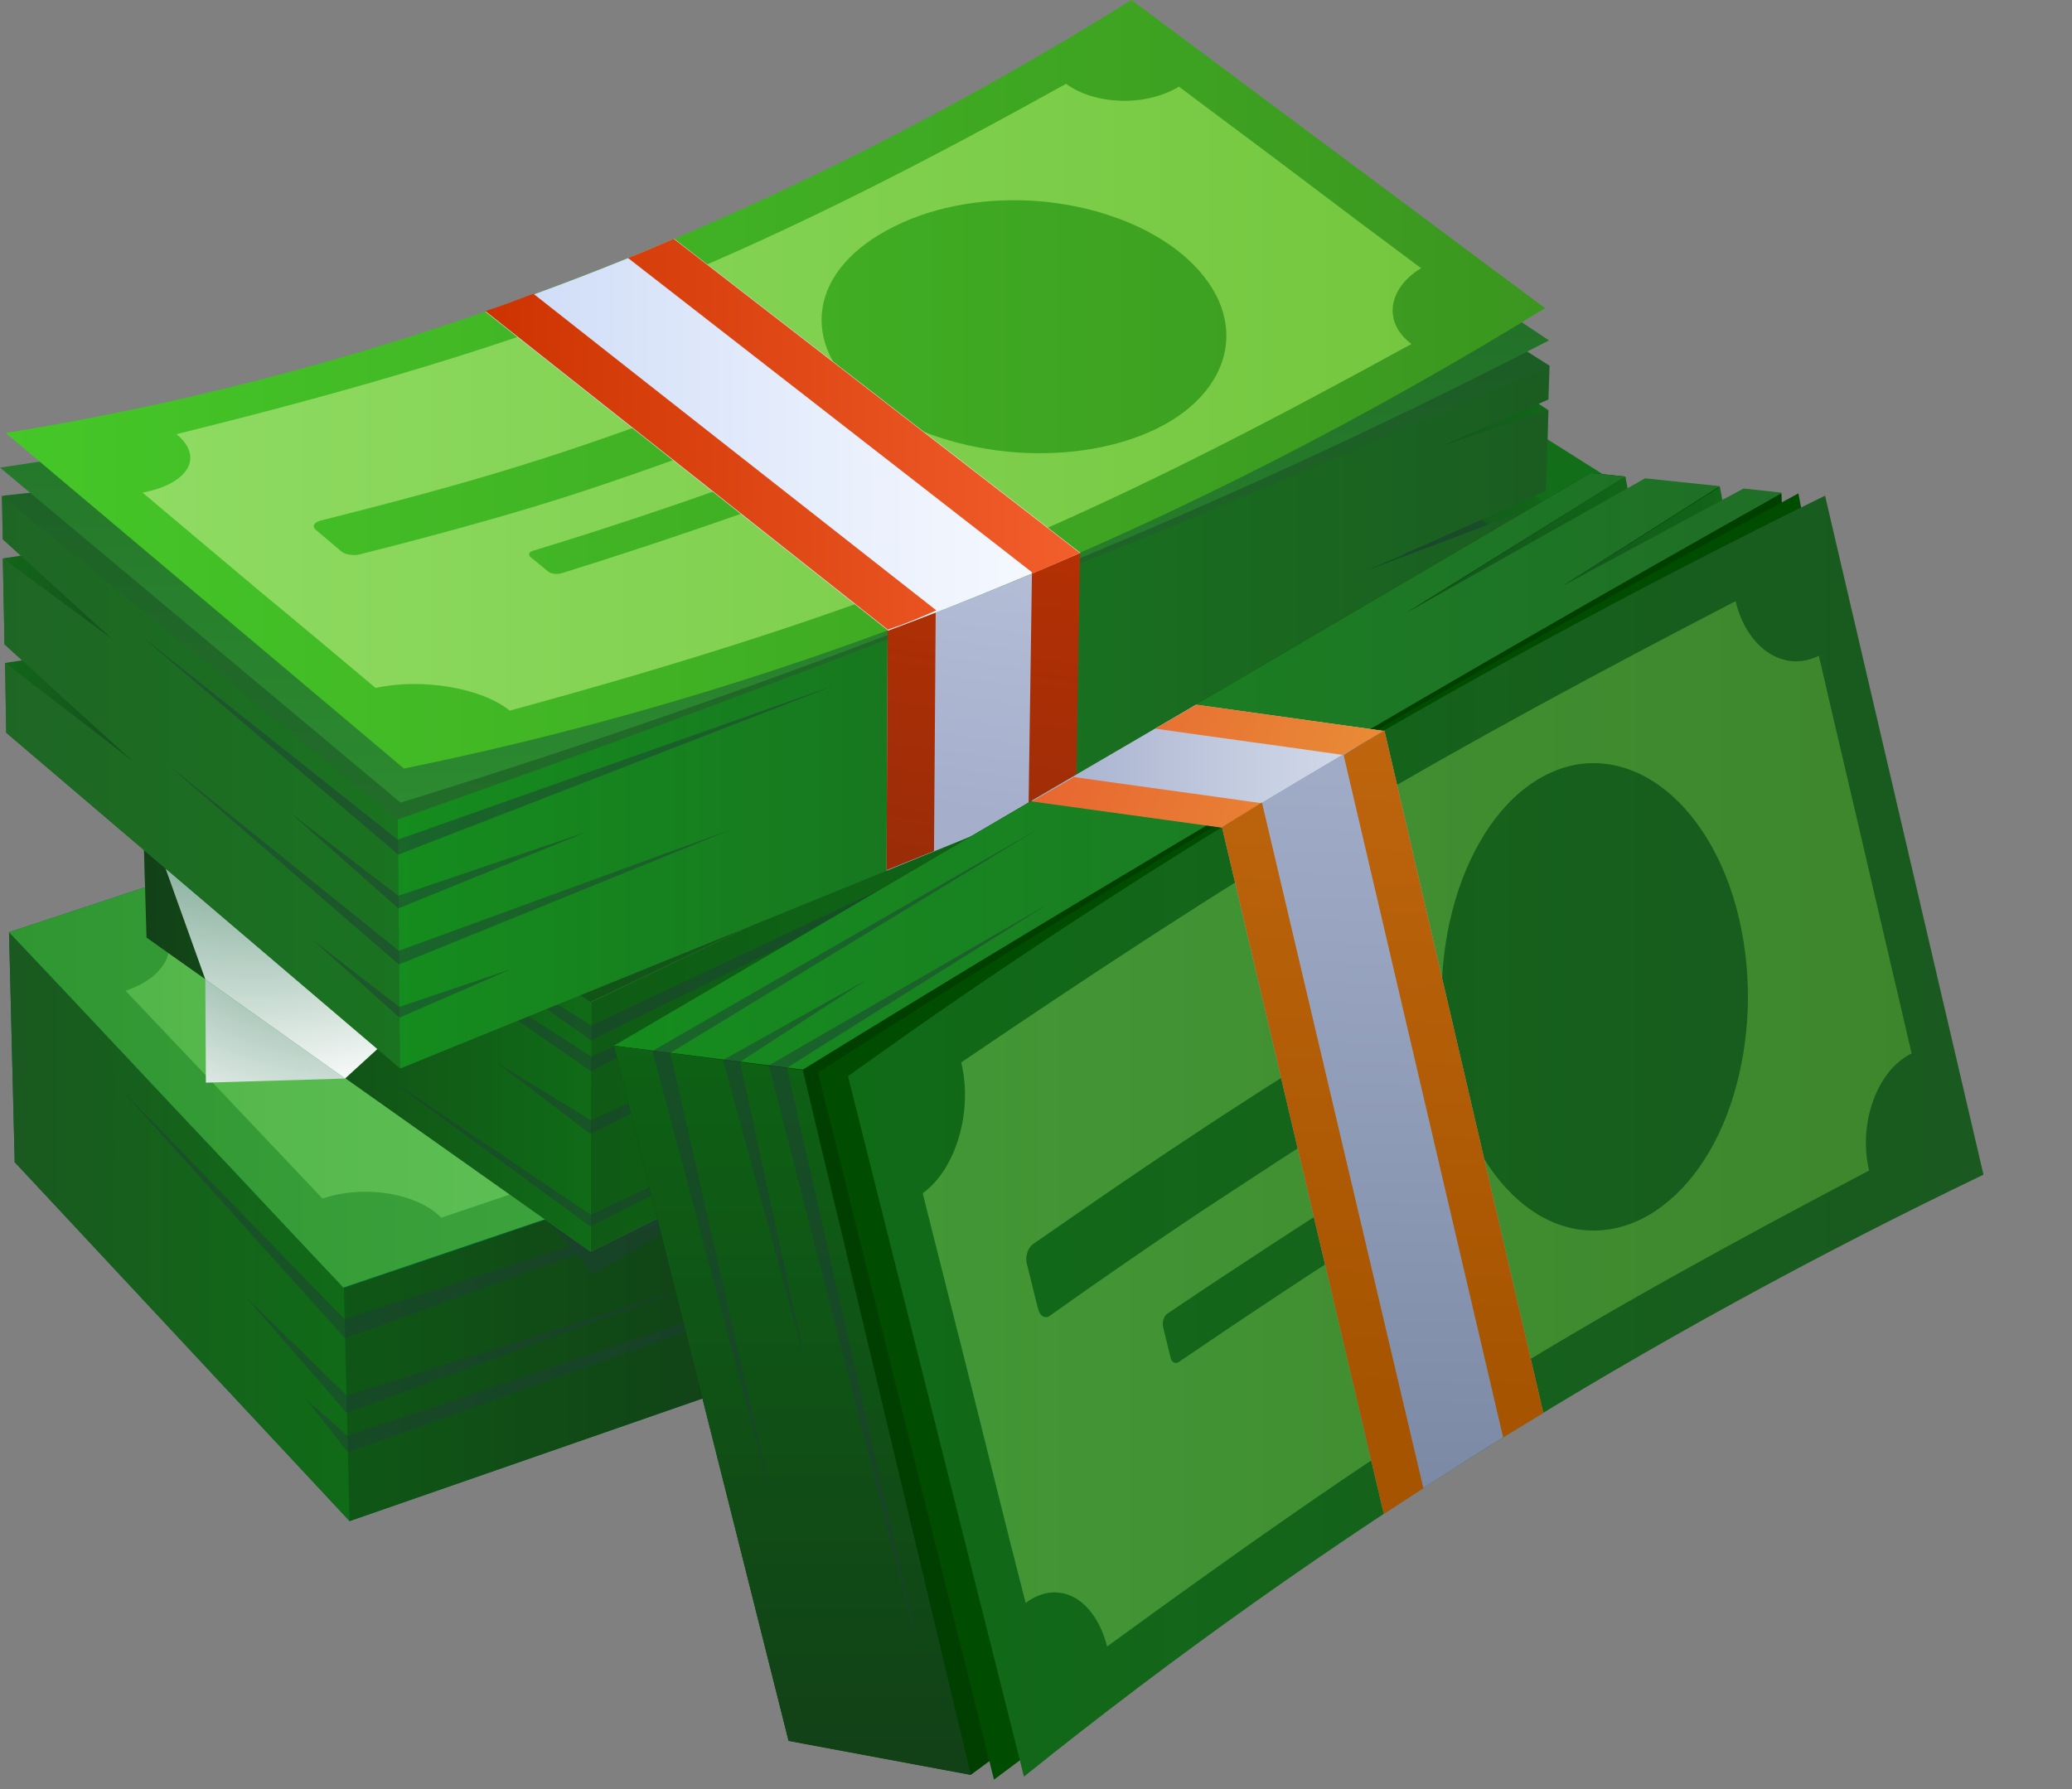 <svg width="22" height="19" viewBox="0 0 22 19" fill="none" xmlns="http://www.w3.org/2000/svg">
<rect x="0" y="0" width="22" height="19" fill="#808080" stroke="none"/>
<g clip-path="url(#clip0_1444_266)">
<path fill-rule="evenodd" clip-rule="evenodd" d="M0.096 9.9L0.156 12.342L3.712 16.154L16.381 11.752L16.411 10.642L15.45 10.877L16.417 10.433L16.429 9.862L13.87 10.617L16.435 9.64L16.447 9.336L12.632 5.759L0.096 9.9Z" fill="#006633"/>
<path fill-rule="evenodd" clip-rule="evenodd" d="M15.558 9.843L16.411 10.642L10.013 12.811L15.558 9.843Z" fill="url(#paint0_linear_1444_266)"/>
<path fill-rule="evenodd" clip-rule="evenodd" d="M15.582 9.063L16.429 9.862L10.031 12.031L15.582 9.063Z" fill="url(#paint1_linear_1444_266)"/>
<path fill-rule="evenodd" clip-rule="evenodd" d="M0.096 9.9L0.156 12.342L3.712 16.154L3.652 13.68L0.096 9.9Z" fill="url(#paint2_linear_1444_266)"/>
<path fill-rule="evenodd" clip-rule="evenodd" d="M3.652 13.68L16.447 9.336L16.435 9.64L12.02 11.239L16.429 9.862L16.417 10.433L15.45 10.877L16.411 10.642L16.381 11.752L3.712 16.154L3.652 13.68Z" fill="url(#paint3_linear_1444_266)"/>
<path fill-rule="evenodd" clip-rule="evenodd" d="M0.096 9.9C2.186 9.209 4.271 8.518 6.361 7.833C8.452 7.141 10.542 6.45 12.632 5.759C13.269 6.355 13.906 6.951 14.537 7.547C15.173 8.143 15.804 8.74 16.441 9.336C14.308 10.059 12.17 10.782 10.043 11.505C7.911 12.228 5.779 12.951 3.646 13.674C3.051 13.046 2.463 12.412 1.868 11.784C1.279 11.156 0.685 10.522 0.09 9.894H0.096V9.9Z" fill="url(#paint4_linear_1444_266)"/>
<path opacity="0.5" fill-rule="evenodd" clip-rule="evenodd" d="M1.676 9.773C3.334 9.222 4.998 8.676 6.656 8.124C8.319 7.573 9.977 7.027 11.635 6.475C11.899 6.729 12.476 6.812 12.915 6.666C13.287 7.015 13.659 7.37 14.032 7.719C14.404 8.067 14.777 8.423 15.149 8.771C14.705 8.924 14.555 9.247 14.819 9.501C13.131 10.072 11.437 10.649 9.749 11.22C8.061 11.79 6.373 12.361 4.685 12.932C4.433 12.672 3.868 12.577 3.424 12.729C3.075 12.361 2.727 11.993 2.379 11.625C2.03 11.258 1.682 10.89 1.333 10.522C1.772 10.376 1.928 10.04 1.676 9.78V9.773ZM4.673 9.253C5.184 9.082 5.779 9.063 6.325 9.171C6.872 9.279 7.382 9.501 7.707 9.831C8.037 10.16 8.121 10.528 7.995 10.858C7.869 11.188 7.539 11.479 7.022 11.657C6.505 11.835 5.905 11.854 5.358 11.752C4.811 11.644 4.313 11.416 3.989 11.08C3.67 10.744 3.58 10.376 3.706 10.046C3.832 9.716 4.163 9.425 4.673 9.26V9.253ZM8.398 8.936C9.07 8.714 9.737 8.492 10.404 8.264C11.07 8.042 11.743 7.82 12.41 7.592C12.476 7.573 12.56 7.585 12.596 7.617C12.68 7.693 12.764 7.776 12.843 7.852C12.879 7.89 12.861 7.934 12.794 7.96C12.122 8.182 11.449 8.41 10.782 8.632C10.11 8.854 9.443 9.082 8.77 9.304C8.704 9.323 8.62 9.31 8.584 9.272C8.506 9.19 8.422 9.114 8.343 9.031C8.307 8.993 8.325 8.949 8.392 8.924L8.398 8.936ZM9.106 9.691C10.019 9.387 10.932 9.076 11.845 8.771C11.887 8.759 11.947 8.765 11.972 8.79C12.026 8.841 12.08 8.898 12.134 8.949C12.158 8.974 12.146 9.006 12.104 9.019C11.191 9.323 10.272 9.634 9.365 9.938C9.317 9.951 9.262 9.938 9.238 9.919C9.184 9.862 9.13 9.811 9.076 9.754C9.052 9.729 9.064 9.697 9.106 9.685V9.691Z" fill="url(#paint5_linear_1444_266)"/>
<path opacity="0.5" fill-rule="evenodd" clip-rule="evenodd" d="M1.285 11.568L3.664 14.213L9.028 12.266L3.658 14.01L1.285 11.568Z" fill="#1F3F37"/>
<path opacity="0.5" fill-rule="evenodd" clip-rule="evenodd" d="M2.601 13.763L3.682 14.822L7.346 13.661L3.682 15.006L2.601 13.763Z" fill="#1F3F37"/>
<path opacity="0.5" fill-rule="evenodd" clip-rule="evenodd" d="M3.25 14.86L3.694 15.424L11.803 12.532L3.688 15.247L3.25 14.86Z" fill="#1F3F37"/>
<path opacity="0.5" fill-rule="evenodd" clip-rule="evenodd" d="M5.652 12.773L6.295 13.534L9.713 11.518L5.652 12.773Z" fill="#1F3F37"/>
<path fill-rule="evenodd" clip-rule="evenodd" d="M14.957 6.038L17.372 7.56L11.785 10.23L14.957 6.038Z" fill="url(#paint6_linear_1444_266)"/>
<path fill-rule="evenodd" clip-rule="evenodd" d="M14.975 5.404L17.39 6.932L11.803 9.602L14.975 5.404Z" fill="url(#paint7_linear_1444_266)"/>
<path fill-rule="evenodd" clip-rule="evenodd" d="M15.005 4.503L17.414 6.025L11.833 8.695L15.005 4.503Z" fill="url(#paint8_linear_1444_266)"/>
<path fill-rule="evenodd" clip-rule="evenodd" d="M1.484 7.49L1.556 9.957L6.271 13.293L17.36 7.776L17.372 7.56L14.602 8.841L17.372 7.401L17.39 6.932L15.419 7.814L17.396 6.755L17.414 6.025L13.587 7.776L17.42 5.835L17.438 5.302L12.614 2.252L1.484 7.49Z" fill="#427F32"/>
<path fill-rule="evenodd" clip-rule="evenodd" d="M1.484 7.49L6.277 10.642L6.271 13.293L1.556 9.957L1.484 7.49Z" fill="url(#paint9_linear_1444_266)"/>
<path fill-rule="evenodd" clip-rule="evenodd" d="M6.277 10.642L17.438 5.302L17.42 5.835L13.587 7.776L17.414 6.025L17.396 6.755L15.419 7.814L17.39 6.932L17.372 7.401L14.603 8.841L17.372 7.56L17.36 7.776L6.271 13.293L6.277 10.642Z" fill="url(#paint10_linear_1444_266)"/>
<path fill-rule="evenodd" clip-rule="evenodd" d="M1.484 7.49C3.334 6.621 5.19 5.746 7.046 4.871C8.902 3.996 10.752 3.127 12.608 2.252C13.413 2.759 14.218 3.273 15.023 3.78C15.828 4.287 16.633 4.795 17.438 5.302C15.576 6.19 13.713 7.084 11.851 7.972C9.995 8.86 8.133 9.754 6.271 10.642C5.472 10.116 4.673 9.596 3.874 9.069C3.075 8.543 2.277 8.017 1.478 7.497L1.484 7.49Z" fill="url(#paint11_linear_1444_266)"/>
<path fill-rule="evenodd" clip-rule="evenodd" d="M3.015 7.205C4.487 6.513 5.959 5.816 7.43 5.125C8.902 4.433 10.374 3.736 11.845 3.044C12.182 3.26 12.777 3.279 13.161 3.101C13.636 3.399 14.104 3.697 14.579 3.996C15.047 4.294 15.522 4.592 15.996 4.89C15.606 5.074 15.564 5.404 15.9 5.613C14.422 6.317 12.951 7.021 11.473 7.725C10.001 8.429 8.524 9.133 7.046 9.837C6.71 9.615 6.121 9.589 5.731 9.78C5.262 9.469 4.793 9.165 4.325 8.86C3.856 8.556 3.388 8.245 2.919 7.94C3.31 7.757 3.352 7.427 3.015 7.211V7.205ZM5.827 6.399C6.277 6.184 6.86 6.108 7.436 6.146C8.013 6.184 8.584 6.349 9.016 6.628C9.443 6.907 9.653 7.243 9.635 7.566C9.623 7.89 9.383 8.194 8.932 8.41C8.482 8.625 7.899 8.708 7.322 8.663C6.746 8.619 6.175 8.454 5.749 8.175C5.322 7.896 5.118 7.554 5.13 7.23C5.142 6.907 5.376 6.602 5.833 6.387L5.827 6.399ZM9.413 5.714C10.001 5.435 10.596 5.156 11.185 4.877C11.773 4.598 12.368 4.319 12.957 4.04C13.017 4.015 13.101 4.015 13.149 4.046C13.251 4.11 13.359 4.18 13.461 4.243C13.509 4.275 13.503 4.319 13.449 4.351C12.855 4.63 12.266 4.909 11.677 5.194C11.089 5.473 10.494 5.752 9.905 6.038C9.845 6.063 9.761 6.063 9.713 6.031C9.611 5.962 9.503 5.898 9.401 5.829C9.353 5.797 9.359 5.752 9.413 5.721V5.714ZM10.35 6.355C11.149 5.974 11.954 5.594 12.752 5.213C12.789 5.194 12.849 5.201 12.885 5.213C12.957 5.258 13.029 5.302 13.101 5.346C13.131 5.366 13.131 5.404 13.089 5.416C12.284 5.797 11.485 6.177 10.68 6.558C10.644 6.577 10.584 6.571 10.548 6.558C10.476 6.513 10.404 6.469 10.332 6.418C10.302 6.399 10.302 6.368 10.344 6.349L10.35 6.355Z" fill="#9BEF66"/>
<path opacity="0.5" fill-rule="evenodd" clip-rule="evenodd" d="M4.265 9.64L6.277 10.89L14.152 7.186L6.277 11.048L4.265 9.64Z" fill="#1F3F37"/>
<path opacity="0.5" fill-rule="evenodd" clip-rule="evenodd" d="M2.919 9.057L6.277 11.22L8.043 10.452L6.277 11.378L2.919 9.057Z" fill="#1F3F37"/>
<path opacity="0.5" fill-rule="evenodd" clip-rule="evenodd" d="M5.268 11.283L6.277 11.898L10.32 9.995L6.271 12.044L5.268 11.283Z" fill="#1F3F37"/>
<path opacity="0.5" fill-rule="evenodd" clip-rule="evenodd" d="M4.061 11.41L6.271 12.9L9.082 11.575L6.271 13.027L4.061 11.41Z" fill="#1F3F37"/>
<path style="mix-blend-mode:multiply" fill-rule="evenodd" clip-rule="evenodd" d="M1.514 8.543L2.18 10.401L3.664 11.454L5.274 9.983L1.484 7.49L1.514 8.543Z" fill="url(#paint12_radial_1444_266)"/>
<path style="mix-blend-mode:multiply" fill-rule="evenodd" clip-rule="evenodd" d="M3.664 11.454L2.18 10.401L2.186 11.498L3.664 11.454Z" fill="url(#paint13_radial_1444_266)"/>
<path fill-rule="evenodd" clip-rule="evenodd" d="M6.241 5.251L10.969 8.397L12.861 7.497L8.067 4.395L6.241 5.251Z" fill="#E6E6E6"/>
<path fill-rule="evenodd" clip-rule="evenodd" d="M11.443 8.169C9.863 7.122 8.277 6.082 6.698 5.036L6.241 5.251L10.969 8.397L11.443 8.169ZM7.611 4.604C9.202 5.645 10.794 6.678 12.386 7.719L12.861 7.49L8.067 4.389L7.611 4.604Z" fill="#FF9933"/>
<path fill-rule="evenodd" clip-rule="evenodd" d="M16.441 4.357L15.57 3.78L13.846 5.473L16.441 4.357Z" fill="url(#paint14_linear_1444_266)"/>
<path fill-rule="evenodd" clip-rule="evenodd" d="M16.411 5.346L15.54 4.769L13.816 6.463L16.411 5.346Z" fill="url(#paint15_linear_1444_266)"/>
<path opacity="0.5" fill-rule="evenodd" clip-rule="evenodd" d="M16.393 5.962L15.522 5.385L13.263 7.262L16.393 5.962Z" fill="#1F3F37"/>
<path fill-rule="evenodd" clip-rule="evenodd" d="M1.982 8.651L0.054 7.04L1.021 6.894L1.982 8.651Z" fill="url(#paint16_linear_1444_266)"/>
<path fill-rule="evenodd" clip-rule="evenodd" d="M1.964 7.547L0.03 5.93L1.003 5.784L1.964 7.547Z" fill="url(#paint17_linear_1444_266)"/>
<path fill-rule="evenodd" clip-rule="evenodd" d="M16.453 3.888L16.441 4.243L15.257 4.757L16.441 4.357L16.417 5.213L14.458 6.082L16.411 5.346L16.399 5.809L13.449 7.122L16.399 5.962L16.387 6.412L4.253 11.346L0.066 7.782L0.054 7.04L1.454 8.118L0.048 6.843L0.03 5.936L1.225 6.818L0.03 5.727V5.264L15.93 3.552L16.459 3.888H16.453Z" fill="url(#paint18_linear_1444_266)"/>
<path fill-rule="evenodd" clip-rule="evenodd" d="M16.453 3.888C12.428 5.664 8.349 7.256 4.223 8.702L4.247 11.346L16.381 6.412L16.393 5.962L13.443 7.122L16.393 5.81L16.405 5.347L14.452 6.082L16.411 5.213L16.435 4.357L15.251 4.757L16.429 4.243L16.441 3.894L16.453 3.888Z" fill="url(#paint19_linear_1444_266)"/>
<path fill-rule="evenodd" clip-rule="evenodd" d="M4.223 8.702L0.018 5.264L0.03 5.727L1.225 6.812L0.03 5.93L0.048 6.843L1.448 8.118L0.054 7.04L0.066 7.782L4.247 11.346L4.223 8.702Z" fill="url(#paint20_linear_1444_266)"/>
<path fill-rule="evenodd" clip-rule="evenodd" d="M15.942 3.279L16.447 3.615C12.602 5.6 8.524 7.205 4.253 8.524L0 4.966L0.967 4.82L15.936 3.273L15.942 3.279Z" fill="url(#paint21_linear_1444_266)"/>
<path fill-rule="evenodd" clip-rule="evenodd" d="M16.405 3.273C12.65 5.581 8.638 7.275 4.289 8.162L0.06 4.598C4.229 3.926 8.205 2.372 12.014 0L16.405 3.273Z" fill="url(#paint22_linear_1444_266)"/>
<path fill-rule="evenodd" clip-rule="evenodd" d="M11.323 0.888C9.941 1.655 8.5 2.41 6.962 3.038C5.376 3.679 3.67 4.167 1.874 4.611C2.168 4.852 2.006 5.137 1.514 5.232C1.928 5.581 2.337 5.924 2.751 6.273C3.166 6.615 3.58 6.964 3.988 7.306C4.481 7.198 5.118 7.306 5.412 7.547C7.202 7.059 8.92 6.526 10.53 5.86C12.098 5.207 13.563 4.433 14.987 3.653C14.681 3.425 14.735 3.063 15.089 2.848C14.663 2.531 14.23 2.207 13.804 1.884C13.377 1.56 12.945 1.243 12.518 0.92C12.164 1.135 11.623 1.116 11.317 0.888H11.323ZM9.497 2.404C9.046 2.626 8.788 2.936 8.734 3.266C8.68 3.596 8.83 3.951 9.208 4.249C9.587 4.547 10.127 4.738 10.686 4.795C11.239 4.852 11.821 4.776 12.278 4.554C12.734 4.332 12.981 3.996 13.017 3.653C13.053 3.304 12.873 2.943 12.482 2.645C12.092 2.353 11.569 2.182 11.034 2.137C10.494 2.093 9.941 2.182 9.497 2.404ZM7.508 4.256C6.86 4.497 6.199 4.738 5.52 4.947C4.829 5.163 4.121 5.347 3.4 5.53C3.334 5.549 3.31 5.588 3.352 5.626C3.442 5.702 3.532 5.778 3.622 5.854C3.664 5.892 3.76 5.905 3.826 5.886C4.553 5.702 5.262 5.511 5.947 5.296C6.625 5.08 7.286 4.839 7.935 4.598C8.001 4.573 8.013 4.528 7.971 4.49C7.881 4.414 7.791 4.344 7.695 4.268C7.653 4.237 7.569 4.224 7.502 4.249L7.508 4.256ZM8.397 4.922C7.514 5.251 6.601 5.562 5.664 5.848C5.616 5.86 5.604 5.892 5.634 5.917C5.694 5.968 5.76 6.019 5.821 6.07C5.851 6.095 5.911 6.101 5.959 6.089C6.896 5.797 7.809 5.486 8.698 5.156C8.74 5.137 8.752 5.106 8.722 5.087C8.662 5.036 8.596 4.985 8.536 4.934C8.506 4.909 8.446 4.909 8.403 4.922H8.397Z" fill="url(#paint23_linear_1444_266)"/>
<path fill-rule="evenodd" clip-rule="evenodd" d="M9.425 6.697C10.11 6.444 10.794 6.171 11.461 5.873L11.419 8.429L9.413 9.247L9.425 6.697Z" fill="url(#paint24_linear_1444_266)"/>
<path fill-rule="evenodd" clip-rule="evenodd" d="M9.935 6.501C9.929 7.344 9.923 8.194 9.917 9.038L9.413 9.241L9.425 6.691C9.593 6.628 9.767 6.564 9.935 6.501ZM10.92 8.632C10.932 7.782 10.944 6.938 10.957 6.089C11.125 6.019 11.299 5.943 11.467 5.867L11.425 8.422L10.926 8.625L10.92 8.632Z" fill="url(#paint25_linear_1444_266)"/>
<path fill-rule="evenodd" clip-rule="evenodd" d="M11.467 5.873C10.794 6.165 10.115 6.444 9.431 6.697L5.154 3.311C5.827 3.076 6.493 2.822 7.16 2.537L11.473 5.873H11.467Z" fill="url(#paint26_linear_1444_266)"/>
<path fill-rule="evenodd" clip-rule="evenodd" d="M10.956 6.076C9.527 4.966 8.097 3.85 6.668 2.74C6.83 2.676 6.992 2.607 7.154 2.537L11.467 5.873C11.299 5.949 11.131 6.019 10.956 6.095V6.082V6.076ZM9.431 6.691L5.154 3.304C5.328 3.247 5.496 3.184 5.664 3.12C7.088 4.243 8.512 5.359 9.941 6.482C9.773 6.558 9.605 6.628 9.431 6.685V6.691Z" fill="url(#paint27_linear_1444_266)"/>
<path opacity="0.5" fill-rule="evenodd" clip-rule="evenodd" d="M8.872 7.275L4.223 8.917L1.484 6.742L4.229 9.076L8.872 7.275Z" fill="#1F3F37"/>
<path opacity="0.5" fill-rule="evenodd" clip-rule="evenodd" d="M6.229 8.835L4.229 9.647L3.088 8.638L4.229 9.513L6.229 8.835Z" fill="#1F3F37"/>
<path opacity="0.5" fill-rule="evenodd" clip-rule="evenodd" d="M7.779 8.803L4.235 10.097L1.778 8.118L4.235 10.243L7.779 8.803Z" fill="#1F3F37"/>
<path opacity="0.5" fill-rule="evenodd" clip-rule="evenodd" d="M5.424 10.293L4.241 10.807L3.322 9.983L4.241 10.693L5.424 10.293Z" fill="#1F3F37"/>
<path fill-rule="evenodd" clip-rule="evenodd" d="M17.258 5.061L17.384 5.733L13.299 7.275L17.258 5.061Z" fill="url(#paint28_linear_1444_266)"/>
<path fill-rule="evenodd" clip-rule="evenodd" d="M18.261 5.169L18.387 5.841L14.302 7.382L18.261 5.169Z" fill="url(#paint29_linear_1444_266)"/>
<path fill-rule="evenodd" clip-rule="evenodd" d="M16.891 5.023L17.258 5.061L14.933 6.513L17.468 5.086L18.261 5.169L16.585 6.228L18.513 5.194L18.915 5.239L18.933 5.695L10.548 18.672L10.308 18.849L8.373 18.488L6.517 11.105L16.891 5.023Z" fill="#003F00"/>
<path fill-rule="evenodd" clip-rule="evenodd" d="M18.915 5.239C15.395 7.217 11.935 9.26 8.524 11.359L6.517 11.105L16.891 5.023L17.258 5.061L14.933 6.507L17.468 5.08L18.261 5.163L16.591 6.222L18.513 5.188L18.915 5.232V5.239Z" fill="url(#paint30_linear_1444_266)"/>
<path fill-rule="evenodd" clip-rule="evenodd" d="M8.524 11.365L10.308 18.849L8.373 18.488L6.517 11.105L8.524 11.365Z" fill="url(#paint31_linear_1444_266)"/>
<path fill-rule="evenodd" clip-rule="evenodd" d="M19.096 5.239C15.534 7.167 12.062 9.215 8.686 11.391L10.554 18.9L12.716 17.283L19.48 7.256L19.096 5.245V5.239Z" fill="#004C00"/>
<path fill-rule="evenodd" clip-rule="evenodd" d="M19.378 5.264C15.762 7.04 12.29 9.063 9.004 11.429L10.872 18.868C14.11 16.262 17.522 14.175 21.06 12.475L19.378 5.264Z" fill="url(#paint32_linear_1444_266)"/>
<path fill-rule="evenodd" clip-rule="evenodd" d="M12.969 8.784L10.95 8.505L12.698 7.484L14.693 7.763C14.116 8.099 13.539 8.442 12.969 8.79V8.784Z" fill="url(#paint33_linear_1444_266)"/>
<path fill-rule="evenodd" clip-rule="evenodd" d="M14.254 8.017C13.593 7.921 12.927 7.833 12.266 7.738L12.704 7.484L14.699 7.763C14.555 7.845 14.404 7.934 14.26 8.017H14.254ZM11.395 8.251C12.062 8.346 12.728 8.435 13.395 8.53C13.257 8.613 13.113 8.702 12.975 8.79L10.956 8.511L11.395 8.258V8.251Z" fill="url(#paint34_linear_1444_266)"/>
<path opacity="0.4" fill-rule="evenodd" clip-rule="evenodd" d="M18.423 6.387C17.029 7.11 15.642 7.852 14.272 8.664C12.897 9.482 11.551 10.37 10.206 11.283C10.332 11.797 10.152 12.418 9.797 12.672C9.977 13.395 10.164 14.124 10.344 14.847C10.524 15.57 10.704 16.3 10.89 17.023C11.239 16.763 11.623 16.972 11.755 17.486C13.077 16.522 14.398 15.583 15.75 14.739C17.095 13.902 18.471 13.154 19.846 12.431C19.726 11.93 19.931 11.365 20.297 11.188C20.135 10.484 19.967 9.78 19.805 9.076C19.642 8.372 19.474 7.668 19.312 6.964C18.945 7.148 18.549 6.888 18.429 6.387H18.423ZM16.375 8.251C15.948 8.486 15.63 8.968 15.456 9.545C15.281 10.129 15.251 10.813 15.414 11.46C15.57 12.107 15.882 12.589 16.254 12.849C16.627 13.109 17.071 13.148 17.492 12.913C17.912 12.672 18.231 12.209 18.405 11.638C18.579 11.067 18.615 10.401 18.465 9.754C18.315 9.114 18.002 8.619 17.624 8.346C17.246 8.074 16.795 8.017 16.375 8.251ZM14.206 11.067C13.659 11.41 13.119 11.752 12.578 12.114C12.038 12.469 11.503 12.843 10.962 13.217C10.914 13.255 10.884 13.344 10.902 13.42C10.944 13.579 10.98 13.744 11.023 13.902C11.04 13.978 11.101 14.01 11.149 13.972C11.683 13.591 12.218 13.224 12.758 12.862C13.299 12.507 13.84 12.152 14.38 11.809C14.434 11.778 14.458 11.695 14.44 11.619C14.404 11.46 14.362 11.302 14.326 11.143C14.308 11.067 14.248 11.036 14.2 11.067H14.206ZM14.591 12.513C13.858 12.983 13.125 13.458 12.392 13.953C12.356 13.978 12.338 14.042 12.35 14.092C12.374 14.2 12.404 14.308 12.428 14.416C12.44 14.467 12.476 14.486 12.512 14.467C13.239 13.972 13.972 13.484 14.705 13.021C14.741 12.995 14.759 12.938 14.747 12.887C14.723 12.78 14.693 12.672 14.669 12.564C14.657 12.513 14.615 12.488 14.579 12.513H14.591Z" fill="url(#paint35_linear_1444_266)"/>
<path fill-rule="evenodd" clip-rule="evenodd" d="M14.693 16.078L12.975 8.784C13.545 8.435 14.116 8.093 14.699 7.757L16.387 15.006C15.816 15.348 15.251 15.71 14.693 16.078Z" fill="url(#paint36_linear_1444_266)"/>
<path fill-rule="evenodd" clip-rule="evenodd" d="M15.96 15.266C15.396 12.849 14.831 10.433 14.266 8.017C14.404 7.928 14.549 7.845 14.699 7.757L16.387 15.006C16.242 15.095 16.104 15.177 15.96 15.266ZM13.401 8.53C13.972 10.953 14.543 13.382 15.113 15.805C14.975 15.894 14.831 15.989 14.693 16.078L12.975 8.784C13.113 8.695 13.257 8.613 13.395 8.524H13.401V8.53Z" fill="url(#paint37_linear_1444_266)"/>
<path opacity="0.5" fill-rule="evenodd" clip-rule="evenodd" d="M11.137 9.596L8.355 11.34L9.791 17.676L8.163 11.315L11.137 9.596Z" fill="#1F3F37"/>
<path opacity="0.5" fill-rule="evenodd" clip-rule="evenodd" d="M9.209 10.401L7.857 11.277L8.548 14.454L7.677 11.258L9.209 10.401Z" fill="#1F3F37"/>
<path opacity="0.5" fill-rule="evenodd" clip-rule="evenodd" d="M11.023 8.803L7.118 11.181L8.199 15.938L6.926 11.162L11.023 8.803Z" fill="#1F3F37"/>
</g>
<defs>
<linearGradient id="paint0_linear_1444_266" x1="13.209" y1="12.811" x2="13.209" y2="9.843" gradientUnits="userSpaceOnUse">
<stop stop-color="#126619"/>
<stop offset="1" stop-color="#154522"/>
</linearGradient>
<linearGradient id="paint1_linear_1444_266" x1="13.227" y1="12.031" x2="13.227" y2="9.063" gradientUnits="userSpaceOnUse">
<stop stop-color="#126619"/>
<stop offset="1" stop-color="#154522"/>
</linearGradient>
<linearGradient id="paint2_linear_1444_266" x1="3.712" y1="13.027" x2="0.096" y2="13.027" gradientUnits="userSpaceOnUse">
<stop stop-color="#106B17"/>
<stop offset="1" stop-color="#1A5920"/>
</linearGradient>
<linearGradient id="paint3_linear_1444_266" x1="8.109" y1="12.748" x2="1.61" y2="12.748" gradientUnits="userSpaceOnUse">
<stop stop-color="#124017"/>
<stop offset="1" stop-color="#0E6115"/>
</linearGradient>
<linearGradient id="paint4_linear_1444_266" x1="16.441" y1="9.723" x2="0.096" y2="9.723" gradientUnits="userSpaceOnUse">
<stop stop-color="#51B850"/>
<stop offset="1" stop-color="#309631"/>
</linearGradient>
<linearGradient id="paint5_linear_1444_266" x1="15.143" y1="9.704" x2="1.333" y2="9.704" gradientUnits="userSpaceOnUse">
<stop stop-color="#95EB88"/>
<stop offset="1" stop-color="#74D461"/>
</linearGradient>
<linearGradient id="paint6_linear_1444_266" x1="14.579" y1="10.23" x2="14.579" y2="6.038" gradientUnits="userSpaceOnUse">
<stop stop-color="#126619"/>
<stop offset="1" stop-color="#154522"/>
</linearGradient>
<linearGradient id="paint7_linear_1444_266" x1="14.597" y1="9.602" x2="14.597" y2="5.404" gradientUnits="userSpaceOnUse">
<stop stop-color="#126619"/>
<stop offset="1" stop-color="#154522"/>
</linearGradient>
<linearGradient id="paint8_linear_1444_266" x1="14.62" y1="8.695" x2="14.62" y2="4.503" gradientUnits="userSpaceOnUse">
<stop stop-color="#126619"/>
<stop offset="1" stop-color="#154522"/>
</linearGradient>
<linearGradient id="paint9_linear_1444_266" x1="6.277" y1="10.395" x2="1.484" y2="10.395" gradientUnits="userSpaceOnUse">
<stop stop-color="#106B17"/>
<stop offset="1" stop-color="#124017"/>
</linearGradient>
<linearGradient id="paint10_linear_1444_266" x1="8.452" y1="9.298" x2="-2.715" y2="9.298" gradientUnits="userSpaceOnUse">
<stop stop-color="#0E6115"/>
<stop offset="1" stop-color="#124017"/>
</linearGradient>
<linearGradient id="paint11_linear_1444_266" x1="19.66" y1="-0.184" x2="-2.445" y2="12.611" gradientUnits="userSpaceOnUse">
<stop stop-color="#127A1A"/>
<stop offset="1" stop-color="#124017"/>
</linearGradient>
<radialGradient id="paint12_radial_1444_266" cx="0" cy="0" r="1" gradientUnits="userSpaceOnUse" gradientTransform="translate(2.697 6.399) rotate(180) scale(5.058 5.34)">
<stop stop-color="#00562F"/>
<stop offset="1" stop-color="white"/>
</radialGradient>
<radialGradient id="paint13_radial_1444_266" cx="0" cy="0" r="1" gradientUnits="userSpaceOnUse" gradientTransform="translate(3.73 7.585) rotate(180) scale(4.631 4.89)">
<stop stop-color="#00562F"/>
<stop offset="1" stop-color="white"/>
</radialGradient>
<linearGradient id="paint14_linear_1444_266" x1="16.441" y1="4.623" x2="13.846" y2="4.623" gradientUnits="userSpaceOnUse">
<stop stop-color="#126619"/>
<stop offset="1" stop-color="#154522"/>
</linearGradient>
<linearGradient id="paint15_linear_1444_266" x1="16.411" y1="5.613" x2="13.816" y2="5.613" gradientUnits="userSpaceOnUse">
<stop stop-color="#126619"/>
<stop offset="1" stop-color="#154522"/>
</linearGradient>
<linearGradient id="paint16_linear_1444_266" x1="1.982" y1="7.776" x2="0.048" y2="7.776" gradientUnits="userSpaceOnUse">
<stop stop-color="#154522"/>
<stop offset="1" stop-color="#126619"/>
</linearGradient>
<linearGradient id="paint17_linear_1444_266" x1="1.958" y1="6.666" x2="0.03" y2="6.666" gradientUnits="userSpaceOnUse">
<stop stop-color="#154522"/>
<stop offset="1" stop-color="#126619"/>
</linearGradient>
<linearGradient id="paint18_linear_1444_266" x1="8.235" y1="11.346" x2="8.235" y2="3.552" gradientUnits="userSpaceOnUse">
<stop stop-color="#25752C"/>
<stop offset="1" stop-color="#1C5C25"/>
</linearGradient>
<linearGradient id="paint19_linear_1444_266" x1="4.223" y1="7.617" x2="16.453" y2="7.617" gradientUnits="userSpaceOnUse">
<stop stop-color="#158C1E"/>
<stop offset="1" stop-color="#1B5C21"/>
</linearGradient>
<linearGradient id="paint20_linear_1444_266" x1="4.247" y1="8.308" x2="0.018" y2="8.308" gradientUnits="userSpaceOnUse">
<stop stop-color="#1A7321"/>
<stop offset="1" stop-color="#1E6624"/>
</linearGradient>
<linearGradient id="paint21_linear_1444_266" x1="8.223" y1="8.524" x2="8.223" y2="3.279" gradientUnits="userSpaceOnUse">
<stop stop-color="#2C8A30"/>
<stop offset="1" stop-color="#227028"/>
</linearGradient>
<linearGradient id="paint22_linear_1444_266" x1="16.405" y1="4.084" x2="0.06" y2="4.084" gradientUnits="userSpaceOnUse">
<stop stop-color="#3B961F"/>
<stop offset="1" stop-color="#45C728"/>
</linearGradient>
<linearGradient id="paint23_linear_1444_266" x1="15.089" y1="4.218" x2="1.514" y2="4.218" gradientUnits="userSpaceOnUse">
<stop stop-color="#74C73E"/>
<stop offset="1" stop-color="#8FDB63"/>
</linearGradient>
<linearGradient id="paint24_linear_1444_266" x1="11.497" y1="-0.381" x2="10.141" y2="8.605" gradientUnits="userSpaceOnUse">
<stop stop-color="#D5DCEB"/>
<stop offset="0.38" stop-color="#C5CDE1"/>
<stop offset="1" stop-color="#A5AFCC"/>
</linearGradient>
<linearGradient id="paint25_linear_1444_266" x1="9.707" y1="12.596" x2="11.31" y2="2.48" gradientUnits="userSpaceOnUse">
<stop stop-color="#82290C"/>
<stop offset="1" stop-color="#CC3300"/>
</linearGradient>
<linearGradient id="paint26_linear_1444_266" x1="11.461" y1="4.617" x2="5.148" y2="4.617" gradientUnits="userSpaceOnUse">
<stop stop-color="#F8FAFF"/>
<stop offset="0.42" stop-color="#E8EFFC"/>
<stop offset="1" stop-color="#CDDBF7"/>
</linearGradient>
<linearGradient id="paint27_linear_1444_266" x1="11.461" y1="4.617" x2="5.148" y2="4.617" gradientUnits="userSpaceOnUse">
<stop stop-color="#F25E2C"/>
<stop offset="1" stop-color="#CC3300"/>
</linearGradient>
<linearGradient id="paint28_linear_1444_266" x1="17.384" y1="6.171" x2="13.299" y2="6.171" gradientUnits="userSpaceOnUse">
<stop stop-color="#126619"/>
<stop offset="1" stop-color="#154522"/>
</linearGradient>
<linearGradient id="paint29_linear_1444_266" x1="18.387" y1="6.279" x2="14.296" y2="6.279" gradientUnits="userSpaceOnUse">
<stop stop-color="#126619"/>
<stop offset="1" stop-color="#154522"/>
</linearGradient>
<linearGradient id="paint30_linear_1444_266" x1="18.915" y1="8.194" x2="6.517" y2="8.194" gradientUnits="userSpaceOnUse">
<stop stop-color="#206E27"/>
<stop offset="1" stop-color="#158C1E"/>
</linearGradient>
<linearGradient id="paint31_linear_1444_266" x1="8.409" y1="18.849" x2="8.409" y2="11.105" gradientUnits="userSpaceOnUse">
<stop stop-color="#124017"/>
<stop offset="1" stop-color="#0E6115"/>
</linearGradient>
<linearGradient id="paint32_linear_1444_266" x1="21.06" y1="12.063" x2="9.004" y2="12.063" gradientUnits="userSpaceOnUse">
<stop stop-color="#1A5920"/>
<stop offset="1" stop-color="#106B17"/>
</linearGradient>
<linearGradient id="paint33_linear_1444_266" x1="14.693" y1="8.131" x2="10.956" y2="8.131" gradientUnits="userSpaceOnUse">
<stop stop-color="#D5DCEB"/>
<stop offset="0.38" stop-color="#C5CDE1"/>
<stop offset="1" stop-color="#A5AFCC"/>
</linearGradient>
<linearGradient id="paint34_linear_1444_266" x1="15.438" y1="9.209" x2="7.076" y2="6.112" gradientUnits="userSpaceOnUse">
<stop stop-color="#E99938"/>
<stop offset="1" stop-color="#E6332A"/>
</linearGradient>
<linearGradient id="paint35_linear_1444_266" x1="20.297" y1="11.936" x2="9.791" y2="11.936" gradientUnits="userSpaceOnUse">
<stop stop-color="#74C73E"/>
<stop offset="1" stop-color="#8FDB63"/>
</linearGradient>
<linearGradient id="paint36_linear_1444_266" x1="14.843" y1="6.044" x2="14.495" y2="17.085" gradientUnits="userSpaceOnUse">
<stop stop-color="#A9B4CF"/>
<stop offset="0.35" stop-color="#99A5C0"/>
<stop offset="1" stop-color="#75839E"/>
</linearGradient>
<linearGradient id="paint37_linear_1444_266" x1="15.029" y1="2.182" x2="14.52" y2="14.845" gradientUnits="userSpaceOnUse">
<stop stop-color="#D17219"/>
<stop offset="1" stop-color="#A65400"/>
</linearGradient>
<clipPath id="clip0_1444_266">
<rect width="21.06" height="18.9" fill="white"/>
</clipPath>
</defs>
</svg>
